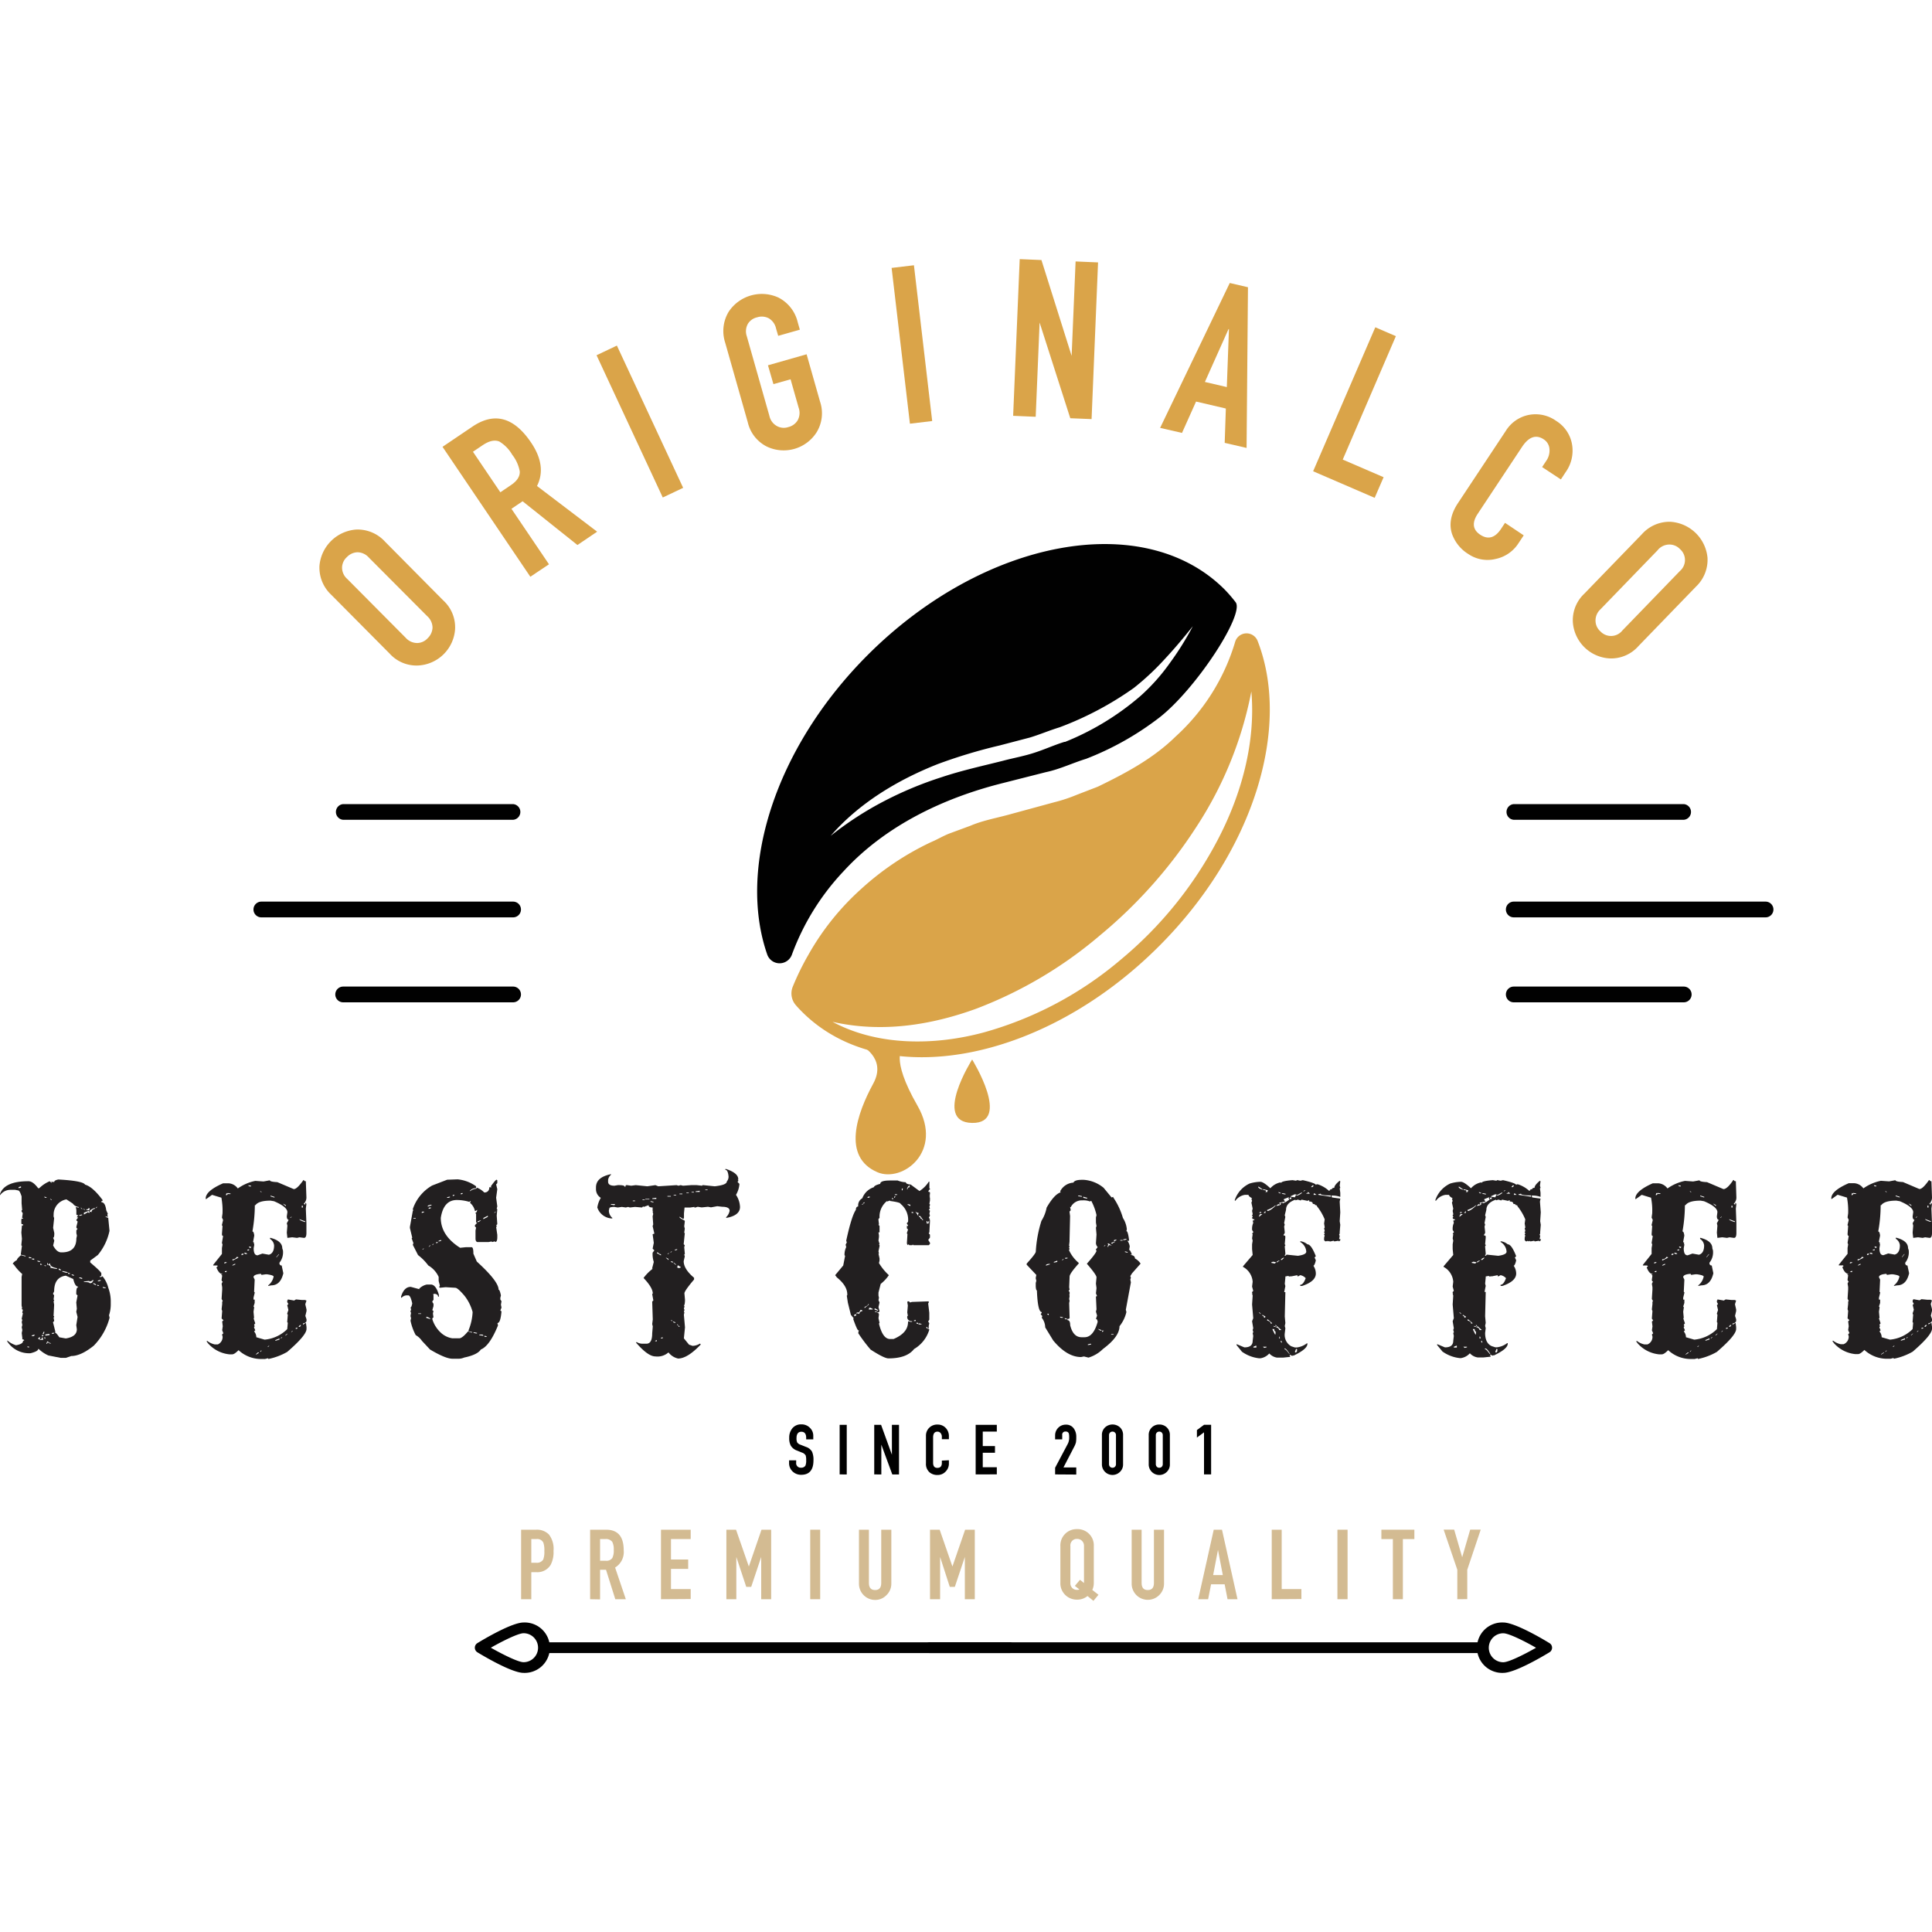 <svg id="Слой_1" data-name="Слой 1" xmlns="http://www.w3.org/2000/svg" viewBox="0 0 400 400"><defs><style>.cls-1{fill:#010101;}.cls-2{fill:#daa449;}.cls-3{fill:#221f20;}.cls-4{fill:#d3bb92;}</style></defs><path class="cls-1" d="M54.11,189.93h52.12a1.63,1.63,0,0,0,0-3.26H54.11a1.63,1.63,0,0,0,0,3.26Z"/><path class="cls-1" d="M106.23,204.26H71.05a1.63,1.63,0,0,0,0,3.26h35.18a1.63,1.63,0,0,0,0-3.26Z"/><path class="cls-1" d="M106.23,166.48H71.05a1.63,1.63,0,0,0,0,3.25h35.18a1.63,1.63,0,0,0,0-3.25Z"/><path class="cls-1" d="M365.54,186.67H313.41a1.63,1.63,0,0,0,0,3.26h52.13a1.63,1.63,0,0,0,0-3.26Z"/><path class="cls-1" d="M313.41,207.52H348.6a1.63,1.63,0,0,0,0-3.26H313.41a1.63,1.63,0,0,0,0,3.26Z"/><path class="cls-1" d="M313.41,169.73H348.6a1.63,1.63,0,0,0,0-3.25H313.41a1.63,1.63,0,0,0,0,3.25Z"/><path class="cls-2" d="M80.67,135.32,68.59,123.15a7.69,7.69,0,0,1-2.45-6,8.23,8.23,0,0,1,7.58-7.51,7.66,7.66,0,0,1,6,2.51l12.07,12.18a7.51,7.51,0,0,1,2.43,5.94,8.08,8.08,0,0,1-7.58,7.51A7.49,7.49,0,0,1,80.67,135.32ZM71.9,119.87,84,132.05a3.19,3.19,0,0,0,2.42,1.08,3,3,0,0,0,2.13-1,3.2,3.2,0,0,0,1-2.19,3.23,3.23,0,0,0-1.09-2.36L76.37,115.44a3.21,3.21,0,0,0-2.35-1.1,3.16,3.16,0,0,0-2.2,1,3,3,0,0,0-1,2.13A3.12,3.12,0,0,0,71.9,119.87Z"/><path class="cls-2" d="M109.8,119.41,91.62,92.51l6.19-4.18q6.81-4.6,12.14,3.29,3.3,4.88,1.23,9l12.45,9.46-4.08,2.76-11.35-9.06-2.31,1.56,7.77,11.49ZM97.92,93.53l5.67,8.39,2.19-1.48c1.27-.85,1.88-1.79,1.83-2.83a7.81,7.81,0,0,0-1.56-3.46,7.65,7.65,0,0,0-2.69-2.75c-1-.38-2.1-.12-3.44.78Z"/><path class="cls-2" d="M137.22,103,123.51,73.55l4.21-2L141.44,101Z"/><path class="cls-2" d="M154.82,87.43l-4.68-16.49a7.72,7.72,0,0,1,.74-6.42,8.24,8.24,0,0,1,10.27-2.92,7.71,7.71,0,0,1,4,5.08l.45,1.58-4.48,1.27L160.67,68a3.23,3.23,0,0,0-1.52-2.11,3.13,3.13,0,0,0-2.4-.19A3,3,0,0,0,154.87,67a3.14,3.14,0,0,0-.25,2.63l4.68,16.49a3.14,3.14,0,0,0,1.59,2.11,2.94,2.94,0,0,0,2.33.19A3.09,3.09,0,0,0,165.16,87a3.19,3.19,0,0,0,.19-2.59l-1.67-5.88-3.55,1L159,75.63l8-2.28,2.79,9.83a7.52,7.52,0,0,1-.75,6.37,8.09,8.09,0,0,1-10.27,2.91A7.51,7.51,0,0,1,154.82,87.43Z"/><path class="cls-2" d="M188.39,87.72,184.6,55.47l4.62-.55L193,87.17Z"/><path class="cls-2" d="M209.76,86.09l1.36-32.44,4.5.19,6.25,19.84.82-19.55,4.65.2L226,86.77l-4.41-.18-6.35-19.81-.81,19.51Z"/><path class="cls-2" d="M240.19,88.59l14.42-30,3.77.88-.29,33.27-4.53-1.05.24-7.11-6.17-1.44-2.91,6.49ZM254,80.14l.44-12-.09,0-4.89,10.94Z"/><path class="cls-2" d="M271.87,97.57l12.87-29.81L289,69.6,278,95.15l8.46,3.65-1.85,4.27Z"/><path class="cls-2" d="M315.47,110.84l-1.11,1.67a7.38,7.38,0,0,1-4.73,3.22,7.05,7.05,0,0,1-5.59-1,8.05,8.05,0,0,1-3.41-4.18q-1-3.06,1.26-6.44l9.87-14.9a7.26,7.26,0,0,1,4.73-3.3,7.34,7.34,0,0,1,5.71,1.24,7.14,7.14,0,0,1,3.26,4.78,7.64,7.64,0,0,1-1.3,5.81l-1,1.52-3.88-2.56.86-1.3a3.69,3.69,0,0,0,.66-2.44,2.58,2.58,0,0,0-1.19-2c-1.6-1.06-3.1-.53-4.49,1.57l-9.17,13.84c-1.23,1.85-1.05,3.3.52,4.34s3,.7,4.25-1.13l.88-1.33Z"/><path class="cls-2" d="M328,122.93l11.93-12.32a7.64,7.64,0,0,1,5.92-2.58,8.24,8.24,0,0,1,7.67,7.42,7.65,7.65,0,0,1-2.38,6l-11.93,12.33a7.53,7.53,0,0,1-5.89,2.54,8.08,8.08,0,0,1-7.67-7.41A7.52,7.52,0,0,1,328,122.93Zm15.27-9.09-11.93,12.33a3.12,3.12,0,0,0-1,2.43,2.94,2.94,0,0,0,1,2.11,3,3,0,0,0,4.55-.17l11.92-12.32a3,3,0,0,0,0-4.55,3,3,0,0,0-2.15-.93A3.16,3.16,0,0,0,343.25,113.84Z"/><path class="cls-1" d="M255.85,124.72a29.18,29.18,0,0,0-2.31-2.68c-16.65-16.66-49.73-10.58-73.88,13.56-19.31,19.32-27,44.3-20.8,62.06a2.71,2.71,0,0,0,5.09,0,50.54,50.54,0,0,1,10.76-17.34c8.74-9.5,20.87-15.2,33.07-18.23l8.74-2.22c2.91-.61,5.55-1.91,8.36-2.77A60.62,60.62,0,0,0,240,148.59C247.55,142.73,257.64,127.31,255.85,124.72ZM220.52,153.6l-.07,0-.08,0c-2,.61-4,1.53-6.22,2.25s-4.36,1.09-6.53,1.67c-4.29,1.08-8.52,2-12.64,3.38a75.62,75.62,0,0,0-12,5,68.6,68.6,0,0,0-11,7.15c5.85-6.74,13.78-11.53,22.11-14.83a107.14,107.14,0,0,1,12.83-3.87l6.3-1.65c2-.6,4-1.46,6.16-2.12a67.1,67.1,0,0,0,15.37-8.15,53.58,53.58,0,0,0,6.42-6c2-2.14,3.93-4.44,5.79-6.78a60.35,60.35,0,0,1-4.76,7.63,40.55,40.55,0,0,1-6.06,6.8A55.5,55.5,0,0,1,220.52,153.6Z"/><path class="cls-2" d="M260.36,132.66a2.46,2.46,0,0,0-4.63.21,43,43,0,0,1-12.34,19.63c-4.63,4.55-10.37,7.6-16.09,10.37l-4.45,1.72a32.17,32.17,0,0,1-4.51,1.49l-9,2.45c-2.81.8-5.77,1.29-8.45,2.44l-4.12,1.52c-1.38.5-2.62,1.28-4,1.86A58.22,58.22,0,0,0,178.35,184a53.61,53.61,0,0,0-11,13.71,54.21,54.21,0,0,0-3.24,6.63,3.7,3.7,0,0,0,.72,3.84c.39.45.8.88,1.23,1.31,16.65,16.66,49.73,10.58,73.88-13.57C259.72,176.17,267.34,150.48,260.36,132.66Zm-56.67,81.09c-10.3,2.77-22,2.81-31.32-2.19,10.24,2.32,20.44.67,29.78-2.73a87.28,87.28,0,0,0,25.61-15.19,98,98,0,0,0,19.89-22.37,78.2,78.2,0,0,0,11.43-28.12c.91,10.49-2,21.24-6.95,30.7A81.07,81.07,0,0,1,232,198.72,74.65,74.65,0,0,1,203.69,213.75Z"/><path class="cls-2" d="M177.89,216.21s5.9,2.67,2.9,8.15c-3.34,6.13-6.55,15.16.88,18.34,5.13,2.2,13.77-4.23,8.28-13.79-5.8-10.1-3-11.94-3-11.94Z"/><path class="cls-2" d="M201.27,219.36s-8.24,13,0,13.13S201.27,219.36,201.27,219.36Z"/><path class="cls-3" d="M12.07,244.2c3.44.19,5.28.55,5.54,1.07,1,.26,2.24,1.31,3.61,3.16v.24H21v.24c.52,0,.85.55,1,1.67l.33.74-.09.12v.12l.09.36H22.2l-.36-.12c0,.12.19.24.57.35l.26,2.68a11.51,11.51,0,0,1-2.41,5L18.68,261v.38c1.53,1.29,2.3,2.05,2.3,2.27V264c0,.17-.11.26-.34.26v.12H21l.12-.12h.12a6.05,6.05,0,0,1,1.19,2.39,8.08,8.08,0,0,1,.5,2.65v.62a7.2,7.2,0,0,1-.36,2.39l.12.5a12.92,12.92,0,0,1-3.27,5.79q-2.66,2.15-4.68,2.15l-1.1.38H12.54l-2.53-.5a7.11,7.11,0,0,1-2-1.34h-.1c0,.32-.53.61-1.58.88a5.37,5.37,0,0,1-4.82-2.43v-.22a4.8,4.8,0,0,0,1.81,1c1-.18,1.44-.47,1.44-.86l.12-.1H5c0-.17-.13-.26-.38-.26V277l-.12-1,.12-.62-.12-.6.12-.45-.12-.62.12-.45-.12-.15V273l.24-1.1-.12-.09v-.12l.12-.5L4.47,271l.12-.12-.12-.6v-5.9l.12-.62a10.17,10.17,0,0,1-1.7-1.91l-.12-.12H2.65c0-.24.29-.53.86-.86q0-.31.84-1l.84.24H5.3V260l-1-.24.24-1.81-.12-.12v-.12l.12-1.22-.12-1.31.12-1.46h.24v-.24c-.24,0-.36-.07-.36-.22v-.74q0-.24.36-.24v-.12H4.59V252l.12-.81-.24-.38v-.24h.12l-.12-1.44v-1.43c-.26-.83-.5-1.24-.74-1.24l-.6-.12h-1A2.65,2.65,0,0,0,0,247.47v-.26q.93-2.66,5.9-2.65c.62,0,1.28.48,2,1.45h.22a6.88,6.88,0,0,1,2.17-1.45l.38.36v-.36l.12.14h.46C11.21,244.49,11.49,244.33,12.07,244.2Zm-8.22,1.58V246l.5-.11v-.24H4.23Zm1.81,33v.12L6,279v-.22ZM6,260.23v.26H6.5v-.12Zm.58.36v.12l.5.12v-.24Zm0,15.89v.14H7l.24-.26H7ZM7.74,261c0,.16.11.24.34.24h.24v-.12Zm.12,16.15.46.26h.62l-.12-.5H8.67q0,.36-.24.36H8.2v-.12l.12-.12v-.12H8.08Zm.46-15.53v.24h.35v-.12Zm.35,14.79v.26h.15l.24-.26Zm.39-.7-.24.46h.24l.11-.34v-.12Zm0,1.2.23.24h.1v-.24Zm.11-29.15c0,.14.12.22.34.22h.12v-.12Zm0,14.22V262l.12.12h.22V262Zm.22,14.31v.24l.86-.12v-.24Zm.38,1.46-.14.35v.12h.14v-.24h.12l.62.24c0-.16-.17-.24-.5-.24v-.23Zm0-16.25v.36a.81.81,0,0,1,.74.47l-.14.12,1.1.24h.36v-.12c-1-.16-1.46-.47-1.46-.95h-.24v.24q-.24,0-.24-.36Zm.6-13.28.26.26h.12l-.24-.26Zm.48,27.73-.1.12v.1h.1l.36-.1v-.12Zm.24-24.1.12.35L11,254.21l.24,1.07v.12c0,.58-.08.86-.24.86l.24.6-.24,1c.49.95,1.06,1.43,1.69,1.43h.12c2,0,3-1,3-2.89l.12-.57-.12-.51v-.59l.27-.36q-.27,0-.27-.36l.27-1.1-.27-.24v-.12l.38-.5h-.26v-.09l.26-.36c-.25,0-.38-.08-.38-.24v-.84l-.12-.62.5.12h.12v-.12a1.72,1.72,0,0,1-1.24-.72l-1.31-.86a3.18,3.18,0,0,0-2.65,2.92Zm-.12,16,.24.36-.12.83.12.12v.12l-.12.12.12.74-.12,2.29.12.12v.12l-.12.12.12.6v.12l-.24.24.5,2-.14.12c.17,0,.49.32.95,1l1.34.24c1.53-.24,2.29-.88,2.29-1.91l-.12-.84.27-1.7-.27-1.07.12-.62-.12-1.32.27-1.45-.27-.24v-.26c0-.8.13-1.2.38-1.2v-.12c-.42,0-.76-.53-1-1.58l-1.55-.69c-1.61.22-2.41,1.31-2.41,3.25Zm1.19-5.19v.24l.5.12C12.66,262.89,12.5,262.77,12.16,262.64Zm.74.5v.12l.72.22H14v-.12l-1-.22Zm1.2.34v.24h.38v-.12Zm.74.36V264l.48.14c0-.17-.12-.26-.36-.26Zm1.57-12.28v.12h.22l.38-.12v-.12h-.14Zm0,12.9v.12l.6.21v-.21l-.38-.12ZM16.75,250v.12l.26.26v-.12Zm.5.26.24.24h.12l-.24-.24Zm.12.82v.38l.84-.5.12.12h.23v-.12l-.23-.24Zm1.82,13.85q0,.29-.63.39l-.11-.12-1.08.12v.11c.8,0,1.19.08,1.19.24.42,0,.63-.16.63-.47h.21Zm-.86-14.81c0,.18-.16.26-.46.26v.12l.58.1v-.1l.11-.12v-.12l-.11-.14Zm.23.72.39.12c0-.35.23-.58.69-.7v-.14h-.12C18.88,250.39,18.56,250.62,18.56,250.82Zm.74,14.83v.12l.48.27h.12c0-.13-.17-.26-.5-.39Zm.48-15.55h.12l.24-.24H20ZM20.14,266v.21h.36v-.1Zm.12-.86v.12h.24l.36-.12v-.12h-.22Zm1,1.31c0,.16.12.24.38.24h.24v-.12Z"/><path class="cls-3" d="M62.82,244.32h.12c0,.16.12.24.38.24l.12,3.37a1.77,1.77,0,0,1-.74,1.45l.12-.14h.12l.14.14h.12V249l.24.24-.12,1,.12,3v2.05c0,.66-.17,1-.5,1l-.94-.12-.5.12-1-.12-1,.12-.12-1.09.12-1.44-.12-.5.38-.69c-.25-.08-.38-.33-.38-.74l.12-.86c0-.74-.93-1.49-2.77-2.27l-.72-.12c-1.66,0-2.7.32-3.13.95h-.12a31.48,31.48,0,0,1-.5,5.43c.19,0,.32.28.38.86l-.24,1.31.24.24-.12.12.12.12v.12l-.12.71c0,1,.27,1.46.81,1.46l1-.36,1.34.24c.72-.2,1.08-.85,1.08-1.93a1.77,1.77,0,0,0-.84-1.34v-.22h.12c1.61.43,2.41,1.15,2.41,2.15l.15.48V259a3.42,3.42,0,0,1-.74,2.44c0,.38.15.57.47.57l.34,1.6c-.39,1.68-1.22,2.51-2.51,2.51l-.62.12v-.12a3.05,3.05,0,0,0,1.12-1.81c0-.19-.45-.35-1.36-.48H55l-.84.12-.11-.12v-.1c-1,.07-1.56.3-1.56.7l.24.5-.12,2.51.12.12v.12l-.24,1v.39h.24v.69l-.24.74.12.12v.12l-.12.84.12,1.33h-.12l.36,1.08-.24.26.12.36-.12.12v.12l.24.57-.24.24a1.88,1.88,0,0,1,.46,1.2l1.72.5a7.63,7.63,0,0,0,4.68-2.18l.12-1.31-.12-.12v-.12l.12-1.43-.12-.15v-.12l.24-.71-.24-1,.24-.24-.24-.38v-.34l.12-.11v-.12l1.31.23.38-.23,1.22.12h.72l.12.11h.12l-.24.72v.12l.24,1v.34l-.24,1,.24.7v.38a.79.79,0,0,1-.74.48v.26l.62-.38.12.86v.45q-.07,1.32-4,4.71a13,13,0,0,1-3.87,1.46l-.12-.15-.58.15h-.5a6.88,6.88,0,0,1-5-1.82c-.59.58-1,.86-1.31.86h-.6a6.76,6.76,0,0,1-4.08-1.93l-.24-.24-.39-.5.12-.12a4,4,0,0,0,1.58.74h.62a1.68,1.68,0,0,0,1-1.6l-.12-.46.27-.24L46,275.4l.12-.81-.12-1,.27-.24-.39-.38.12-1.55-.12-.34L46,270v-.5l.12-.12-.24-.45L46,267v-.5l-.12-.72.24-.47c-.15,0-.24-.12-.24-.36l.12-.86-.23-.24H46v-.1c-.44,0-.84-.44-1.19-1.34l.26-.26L45,262h-.86v-.12l1.81-2.27v-1.22l.12-.71-.12-.36.24-1.43c-.15,0-.24-.13-.24-.39l.12-1.67-.12-.12v-.12l.24-1-.24-.51.12-.85a14.75,14.75,0,0,0-.23-3.26l-1.94-.59-1.19.86h-.12v-.12q0-1.56,3.6-3.13h1.13a2.51,2.51,0,0,1,1.91,1.07,9.53,9.53,0,0,1,3.63-1.57l1.7.12,1.31-.24c0,.2.52.33,1.55.38l3.37,1.43C61.22,246.25,61.91,245.61,62.82,244.32Zm-16.27,17-.12.12v.12h.12l.36-.12v-.12Zm0,1.91v.14h.36v-.26ZM46.91,247l-.12.34v.12h.12l.26-.24v-.1l.12.1h.45v-.1l-.57-.12-.14.12ZM49,260.23a.84.84,0,0,1-.86.48V261l1.19-.6v-.12ZM48.1,262h.12l.5-.21v-.12H48.6C48.27,261.81,48.1,261.93,48.1,262ZM50,259.63v.24l.38-.12v-.24Zm.5-.24.24.24h.45l-.22-.24Zm.69-.62v.12h.38v-.24Zm.24-13.38c0,.16.13.24.38.24H52v-.12Zm.14,12.69v.12l.24.21.24-.21-.36-.12ZM53,280.37v.1l.57-.36V280H53.4Zm.84-33.76.24.24h.11l-.23-.24Zm0,33.26h.12l.23-.24H54Zm1.55-1h.12l.26-.24h-.14ZM56,247.57v.12l.74.24h.1v-.12l-.72-.24ZM57,277.46v.12h.11l.75-.24v-.24Zm.23-17.23v.12l.51-.6v-.12Zm.86,16.87h.12l.24-.26h-.12Zm.51-27.86.57.5v-.24l-.5-.26Zm.45,27.26h.12l.36-.36h-.12Zm1-24.35h.12l.24-.23h-.12Zm.24,23.61h.12l.21-.24h-.09Zm.95-.84v.24l.36-.12v-.12Zm.86-.57-.24.24v.12h.24l.24-.36ZM62,252.42q0,.24,1.08.57h.12v-.12Zm.48-2.8V250h.22v-.36Z"/><path class="cls-3" d="M94.74,244.17a7.83,7.83,0,0,1,3.83,1.44V246a1.57,1.57,0,0,0-1.32.59h.12a2.11,2.11,0,0,1,1.2-.47l.12-.12v-.12a4,4,0,0,1,1.55,1,.94.94,0,0,0,1.05-1.07h.48l-.12-.12v-.12c.65-.88,1-1.32,1.19-1.32l.12.12v.6l-.24.24.24,1-.24,1.76.24,1.8-.12.47.12.12-.12,1.32.12,1.79-.24.21.12.12v.12l-.12.12V254l.24,1.67v.48q0,.88-.36,1l-.12-.12h-.12l-.47.12-.12-.12-.6.12H98.81q-.36-.12-.36-.72v-1.67l.12-.6-.24-.24v-.24l.48-.57h-.24v-1.79l-.12-.12v-.12q.26,0,.36-.6l-.36.24h-.12a3,3,0,0,0-1-1.67v-.12l.12-.12v-.12h-.12l-.12.12h-.12a9,9,0,0,0-2.51-.36c-1.83,0-2.94,1.24-3.32,3.7,0,2.44,1.35,4.51,4,6.19l1.19-.12h1.2q.36,0,.36,1.32H98l.72,1.65q4.52,4.11,4.51,5.83c.16,0,.32.39.48,1.19l-.12.48v.36l.24.35-.12.72.12.6-.24.6.12.12h.12c-.13,1.65-.41,2.48-.84,2.48l.12.48q-1.74,4.28-3.56,5c-.45.72-1.6,1.28-3.46,1.67a2.91,2.91,0,0,1-1.32.24H93.67c-.94,0-2.49-.63-4.64-1.91l-1.67-1.79a3.89,3.89,0,0,0-1.29-1.19,11,11,0,0,1-1.08-3l.12-.48-.12-.47.12-.7-.12-.12v-.11l.12-.48-.12-.36q.2,0,.36-.84c-.24-1.11-.51-1.67-.83-1.67h-.36a1.5,1.5,0,0,0-1,.48h-.12v-.24c.42-1.35,1.09-2,2-2l1.77.48v-.12a3.14,3.14,0,0,1,1.55-.84h.84c.7,0,1.26.72,1.67,2.15v.36H90.7c0-.32-.23-.52-.71-.6l-.36.12.12.12v1l-.24.35v.12l.24.36v.48l-.24.84.12.12h.12l-.12.59.12.82c-.16,0-.24.11-.24.35a6.36,6.36,0,0,0,2,3,4.53,4.53,0,0,0,2.13.95H95.1c.37,0,1-.47,1.79-1.43l.72.24h.12v-.12l-.72-.12v-.24a11.29,11.29,0,0,0,.84-3.77,9.43,9.43,0,0,0-1.67-3.35c-.94-1.11-1.58-1.67-1.92-1.67l-2-.12-1.2.12-.12-.12v-.12l.12-.12v-.12l-.24-.93v-.84A5.2,5.2,0,0,0,88.67,262a10.71,10.71,0,0,0-2.12-2.15l-1.08-2.12.12-.36-.36-1,.12-.12-.48-2V254l.6-3.32.12-.12-.12-.12v-.12a8.88,8.88,0,0,1,4-4.87l3.11-1.2Zm-9.15,8v.12h.48v-.12Zm1,19.76v.1h.6v-.1Zm.84-21.07-.12.12v.12h.12l.36-.12v-.12Zm0,7.86h.12l.24-.24h-.12Zm.84,13.91v.23l.83.24C89.15,273,88.87,272.8,88.32,272.61Zm.23-22.84h.12l.72-.24v-.12h-.12Q88.55,249.53,88.55,249.77Zm.36.23-.12.12v.12h.12l.36-.12V250Zm-.12,8.1h.12l.24-.23v-.12Zm.72-.35h.12l.24-.24h-.12Zm.84-.6v.24l.35-.12v-.12Zm.47-.24V257h.24l.36-.12v-.12h-.24Zm1.8-9.06V248h.24l.35-.12v-.12h-.12Zm1.17-.47v.23l.36-.12v-.11Zm1.67-.34v.22l.36-.1V247Zm2.63,28.77v.12l.48.12h.24v-.12l-.6-.12Zm.83-22.94V253h.24l.48-.36h-.12Zm.36,23.42v.12l.84.12q0-.24-.36-.24Zm.84-24.14v.24l.93-.47v-.24Zm.24,24.38v.23h.45v-.12Zm2-25.45h.12l.24-.24h-.12Z"/><path class="cls-3" d="M150.23,242c1.75.56,2.62,1.28,2.62,2.15h-.12l.12.12v.24l-.12.12v.12l.36.36a5.11,5.11,0,0,1-.71,2.27,4.84,4.84,0,0,1,.83,2.51c0,1.19-1,1.95-2.86,2.27V252a2.46,2.46,0,0,0,.71-1.32c0-.55-.52-.83-1.55-.83l-1-.12-1.31.24-.6-.12-1.19.12h-.24l-.72-.12L144,250h-.23v-.12l-.84.12h-1.2l-.12,1.19v1l-.11.12v.12l-.72-.48h-.12c0,.14.32.38,1,.71l.12.12v.12l-.12,1,.12.48-.12.83.12.12-.23,2.27.23.24-.12.36.12,1.31v.12l-.12.12.12.36-.23,1c0,1.08.71,2.23,2.15,3.44v.36c-1.36,1.59-2,2.54-2,2.86l.12,1.32c0,.79-.12,1.19-.23,1.19l.11.12v.12l-.11.48.11.12v.12l-.11.36.11.12-.11.47.23,2.63-.23,2.27,1.07,1.31.72.24h.12a3,3,0,0,0,1.43-.47l.12.12v.11c-1.83,1.92-3.39,2.87-4.66,2.87A3.46,3.46,0,0,1,138.4,280a3.43,3.43,0,0,1-2.72.83q-1.53,0-4-2.86l.12-.12a2.3,2.3,0,0,0,1.2.35h.83c.8,0,1.2-.71,1.2-2.15l.12-1.43-.12-.48.12-.95-.12-3.71.24-.24-.24-1.31.12-.12c0-.81-.64-1.89-1.91-3.22a9.38,9.38,0,0,1,1.91-1.92H135l.36-1.4a5.21,5.21,0,0,1-.24-1.92l.36-.47-.36-.36.24-1.2-.24-1.79.36-.12-.36-1.55.12-.36-.12-1.67.12-.48-.12-.48h.12l-.12-.12V250q-.84,0-.84-.48l-1,.36-.12-.12-.24.24-1.44-.12-1.07.12-.36-.12-.48.12-.83-.12-.84.12-.72-.12c-.63,0-1,.12-1,.24l-.12.47a2,2,0,0,0,.71,1.56v.12a3.31,3.31,0,0,1-3.1-2.27,5.49,5.49,0,0,1,.72-2,2.1,2.1,0,0,1-1-1.8v-.35c0-1.41,1-2.32,3.11-2.75v.12a1.7,1.7,0,0,0-.6,1.07v.36c0,.56.44.84,1.31.84l.72-.12h.24c.79,0,1.19.12,1.19.36h.12q0-.36.24-.36h.12l.84.12.95-.12,2.39.24,1.67-.24.6.24,3.8-.24.36.12.48-.12.48.12,1.67-.12h1.19l1.08.12.12-.12h.12l2.39.24c1.67-.19,2.5-.51,2.5-1a1.51,1.51,0,0,0,.36-1c-.09-1-.33-1.43-.71-1.43Zm-23.75,7.29v.12l.71.12.12-.12v-.12Zm4.54-.72v.12h.47v-.12Zm2-.24v.12h.47v-.12Zm.59-.11v.11h.84v-.11Zm1.08.47v.12l.48.12h.12v-.12l-.48-.12Zm.36-.6v.13h.83v-.24Zm.6,29.49v.12H136v-.24Zm.35-18.26v.12l.84.48v-.24a.79.79,0,0,1-.6-.36Zm.84,17.66v.12h.36v-.24Zm1-16.58.57.48v-.24l-.45-.24Zm.35-12.78v.12h.7v-.12Zm0,12.06h.12l.22-.24h-.12Zm.58-.36h.12l.24-.23H139Zm.12,1.8q0,.24.36.24h.11v-.12Zm0,12.16.24.24h.12l-.24-.24Zm.47.36v.12l.36.12h.12v-.12l-.36-.12Zm.12-26.26v.12H140v-.12Zm0,14v.12l.36.33H140Zm.24-2.63v.12h.12l.36-.12v-.12h-.12Zm.6,3.2-.12.48.36.12.36-.12v-.12Zm-.12,12.18v.24h.24q0,.36.24.36v-.12Zm.48-27v.12h.6v-.12Zm1.43-.24V247h.48v-.12Zm1.08-.12v.12h.48v-.12Zm.83-.12v.12h.84v-.24Zm2-.36v.12h.48v-.12Z"/><path class="cls-3" d="M184.3,244.41h1.56a4.72,4.72,0,0,0,1.69.36q0,.39,1,.48l1.82,1.34a6.31,6.31,0,0,0,1.93-1.94h.12V246l.12.12v.14q-.19,0-.36.48.36,0,.36.21v.36l-.12.14.12.12v.12l-.12.12.12.12v.62l-.12.7.12.12v.11l-.12.39.12.36-.24.21.24.24-.12.62.12.36-.24.48.24.24-.12.12.12.11v.12l-.12,2.3v.12l-.12.14v.07l.24.27v.59l-.36.5.36.58v.24l-.24.26H189.1l-.11-.14-.12.14h-.6l-.12-.14H188l-.12.14-.12-.38.12-1.91-.12-.15v-.07l.24-.74-.24-.24v-.5H188v-.12l-.24-.34v-.11l.24-.27a4.2,4.2,0,0,0-1.55-3.72c0-.21-.73-.41-2.18-.6v-.1l-.62.22v-.12a4.15,4.15,0,0,0-1.55,3.49l-.22.24v.23l.1.86-.1.12.22.22v1.34h-.22l.1.59v.36l-.1.74.22.7-.12.12.12.14V258l-.22,1.07.1.48h-.1l.22,1V261l-.12.5a11.16,11.16,0,0,0,2.05,2.51,8.11,8.11,0,0,1-1.69,1.81l-.46,1.79v.62l.1.46-.1.48.22.5-.22.95.22.86-.22.24-.62-.24h-.12v.12c.56.07.84.26.84.58l-.1.74.22.95L182,274v.12c.51,2.07,1.27,3.11,2.29,3.11H185c2-.85,3-2,3-3.56l.12-.14.33.14h.39v-.14a.86.86,0,0,1-1-1l.12-.12-.12-.69.12-1.43-.12-.74.12-.12h.24l.21.24.39-.12,3.48-.12v.36h-.12l.24,2v1.44l-.24.38.24.33-.12.6V275H192v-.26h-.21c0,.25.15.38.47.38l.12.12v.12a6.93,6.93,0,0,1-3.13,3.94q-1.5,1.94-5.3,1.94c-.59,0-1.83-.61-3.7-1.82a33,33,0,0,1-2.54-3.37v-.24l.12-.38h-.12c-.16,0-.51-.79-1.07-2.36l.12-.12-.6-.74-.62-2.51-.22-1.44.1-.12V268c0-1.2-.72-2.37-2.15-3.52l-.36-.47,1.67-2,.39-2-.12-.14a3.61,3.61,0,0,1,.35-1.67l-.12-.5.24-.48-.12-.34c.74-3.42,1.41-5.55,2-6.4,0-.46.2-.69.47-.69v-.27a1.66,1.66,0,0,1,.86-1.43,3.78,3.78,0,0,1,2.39-2.29q.12-.4,1.32-.69C182.25,244.62,182.93,244.41,184.3,244.41Zm-7.43,27.77v.35l.46-.23-.12-.12v-.12Zm1.31-1c-.17.37-.34.57-.5.62v-.12l-.35.12v.22l.11-.1h.24l.12.1h.12c0-.31.21-.5.62-.58v-.14Zm.24-21.77h.22v-.23q.36,0,.36-.24h-.12ZM179.74,270c0,.2-.25.4-.74.59v.24l.86-.71V270Zm0-22.25-.12.12V248h.12l.36-.12v-.12Zm.24,23-.12.36h.83V271l-.47-.24Zm1.19.12-.12.12v.12l.62.24h.12v-.12ZM184.78,248l-.12.12v.12H185Zm.48-.36-.1.12V248h.1l.12-.36Zm0-.38v.14h.48v-.14Zm1.45-1.19v.38h.12l.1-.38Zm1.08,0v.14h.12c0-.26.12-.38.36-.38l.12-.36h-.12Q188,245.54,187.79,246.09Zm.12,3.25v.11l.57.27v-.27l-.45-.11Zm.84,1.57v.24h.35V251Zm.47,22.49v.12h.36v-.24Zm.24-22.63.5.74v.12h.22l-.1-.12v-.12l.1-.12v-.12A1.15,1.15,0,0,1,189.46,250.77Zm.27,23.1V274l.35.12v-.24Zm.45.12v.24h.6v-.12Zm.12-22.24V252h.24c0,.26.12.39.38.39v.23h.24l-.62-.83Zm1.55,1.07v.5h.27c.15,0,.23-.12.23-.38v-.12h-.12v.27H192v-.27Z"/><path class="cls-3" d="M224,244.27h.36a7.19,7.19,0,0,1,4.13,1.65l1.65,2,.35-.12v.12a14.82,14.82,0,0,1,2,4.25,5.16,5.16,0,0,1,.81,2.36l-.09.36q.33,0,.57,2h-.36a2.53,2.53,0,0,1,.48,1.17l-.12.72c.15,0,.34.35.6,1.05l-.12-.12h-.12v.12q.84.12.84.72a3.23,3.23,0,0,1,1.17,1.07l-1.77,2-.36.57.12.36-.12.36.12.59-1.05,5.67.12.47a7.31,7.31,0,0,1-1.43,2.94q0,2.17-3.42,4.71a7.29,7.29,0,0,1-3,1.79l-.94-.24-.59.12c-1.95,0-3.87-1.14-5.78-3.44l-1.65-2.7a3.3,3.3,0,0,0-.72-2l.12-.35-.34-.36.22-.34v-.12c-.54,0-.89-1.49-1-4.49-.13,0-.21-.28-.24-.83v-.7l.12-.47-.12-.48v-.12l.12-.6-2-2.12v-.22c1.26-1.39,1.89-2.21,1.89-2.49a25.82,25.82,0,0,1,1.17-6.37,7.75,7.75,0,0,0,1.07-2.73q1.6-2.79,2.94-3.18l-.12-.12v-.11a3.3,3.3,0,0,1,2.73-1.77Q222.49,244.27,224,244.27ZM216.54,262h.11l.72-.23v-.1h-.12C216.77,261.7,216.54,261.81,216.54,262Zm.23,10,.24.24h.12V272Zm1.41-10.73v.12h.12l.6-.12V261Zm1.29,11.33c0,.16.12.23.36.23h.24v-.11Zm.36-11.69H220l.24-.24h-.12Zm.6,12q0,.24.36.24h.12v-.12Zm.12-12.51v.23l.48-.11v-.12Zm1-10.52.12.6v.12l-.24.24.12.93-.12,5.33-.09.81.09.12v.12l-.09.12v.12l.09.12v.12l-.09.12v.12a7.55,7.55,0,0,0,2,2.6v.12q-1.89,2.1-1.89,2.7l-.09,2.24.09.48-.21.24.21.24V268l-.09.11.09.12v.12l-.09.6.09.36-.09.48.09,2.94v.11q0,.24-.45.24v.24q.57,0,.57,1.05.6,2.49,2.37,2.49h.59q1.84,0,2.73-3.18-.07-.6-.36-.6l.24-.71-.24-.81.12-.48-.12-2.61.12-.12h.12l-.24-.57.12-1.08-.12-.95.12-1.29q0-.52-2-2.82c1.34-1.5,2-2.41,2-2.72l-.12-.12v-.12l.36-.48a1.31,1.31,0,0,1-.36-.81l.12-1.79-.12-1.41.12-.36-.12-.7v-1.07l.12-.48a11.33,11.33,0,0,0-1.08-2.94h-.12l-.12.12a3.79,3.79,0,0,0-1.52-.24h-.12a2.55,2.55,0,0,0-2.37,1.41Zm1.67-2.36v.12l.58.12H224v-.12l-.6-.12Zm1.06.24V248l.59.13h.24V248Zm.95,30.58v.12h.22l.47-.12v-.12h-.24Zm2.1-3.18.48.33h.24v-.11l-.6-.22Zm.84.33v.24h.12l.24-.24Zm.36-17.46h.12l.24-.24h-.12Zm.81-.57v.09l.12.12v.12l-.12.12v.24h.12a.32.32,0,0,1,.36-.36l.36.12-.6-.45Zm.72-.12v.12h.35c0-.16.13-.24.36-.24v-.12h-.12Zm0,18.87v.12h.48v-.12Zm.59-19.47V257h.12l.46-.36h-.1Zm1.29,0v.12h.48v-.12Zm.6-.12v.12h.24l.45-.12v-.12h-.21Zm.36,2.48v.12l.45.12h.12v-.12l-.45-.12Z"/><path class="cls-3" d="M267.62,244.34l.74.12.12-.12h.15l.59.12.51-.12c1.81.42,2.72.75,2.72,1l.12-.15h.24a6.36,6.36,0,0,1,2.34,1.36h.12c0-.2.16-.32.5-.35q0-.27.48-.27c0-.38.37-.87,1.12-1.48l.12.14-.12.87.12.47-.12.12.12.89v.86a4.82,4.82,0,0,0-1.84-.27l.12.39,1.72.24-.12.62.12,2.22-.12,1.84.12.74-.12,1.48v.36l-.12.14.12.36-.12.62h.24v.24l-.24.24-.12-.12H277l-.74.12-.12-.12H276l-.5.12h-.24l-.12-.12L275,257h-.12l-.12-.12-.14.12h-.24l-.24-.24v-.48l.12-.5-.12-.12v-.12l.12-.14v-.12l-.12-.12v-.12l.12-.12v-.12l-.12-.5.12-.12v-.12l-.12-.74.12-.86a10.65,10.65,0,0,0-1.6-2.72c0-.16-.13-.24-.38-.24q0-.24-.48-.24c0-.34-.25-.5-.74-.5v-.24h-.27v.12l-1.33-.27-.12.15h-.15l-.48-.15-.5.15v-.15c-1.3.45-1.95,1.15-1.95,2.11l-.27,1.12.12.36-.24,1.24.12.36-.12.38.12,1.1v.24l-.24.38v.12q.36,0,.36.24v.26l-.12,1.34.12.12v.14L266,258v.12l.12,1.36v.24l-.12.12V260h.12l.26-.24,2.34.24c1.15-.16,1.73-.44,1.73-.86a2.52,2.52,0,0,0-1.25-2V257h.15a2.92,2.92,0,0,1,1.33.62c.53,0,1.11.82,1.75,2.46l-.26.26.26.6c-.16.69-.33,1.06-.5,1.12a3,3,0,0,1,.5,1.61c0,1.08-.95,1.94-2.84,2.57h-.39V266c.42,0,.79-.46,1.13-1.37a2,2,0,0,0-1.13-.62l-.48.27-.11-.12v-.15l-1.37.27v-.12l-.11.12h-.27l-.12-.12-.62.12v.24L266,265.8l.12.47-.24,1.25h.24v.12l-.12,4.92.12,1.36-.12.62.12.48-.12,1a2.68,2.68,0,0,0,1.36,2.72l.74.24h.36a4.21,4.21,0,0,0,2.11-.86h.11v.12c0,.73-1,1.55-2.93,2.46v-.12l-.15.12h-.12l-.47-.24v.12l.12.36H267l-1.37.14h-1.24a2.74,2.74,0,0,1-1.6-.86,3.07,3.07,0,0,1-1.84,1h-.26a7.58,7.58,0,0,1-3.56-1.36L256,278.46v-.12h.15l1.48.62c1.15,0,1.72-.45,1.72-1.36l.12-1-.12-.62.12-.12v-.12l-.12-.38.12-.36-.24-1.46.24-.62-.24-2.84.12-1.84-.12-.38h.12l-.12-.12v-.24l.24-.24-.24-.89.12-1a3.81,3.81,0,0,0-2-3.08v-.12l2-2.34-.12-1.22v-1l.12-.74-.12-.48.12-.86-.12-.14.24-.24v-.12l-.24-.38v-.12a3,3,0,0,1,.24-1.34l-.12-.5q.36,0,.36-.24c-.32,0-.48-.13-.48-.38l.12-.12v-.12l-.12-.12v-.12l.12-.14v-.12l-.12-.63.12-.47-.26-1.24.14-.36-.14-.39.14-.11-.14-.13c-.4-.22-.6-.43-.6-.62h-.74a3,3,0,0,0-2,1.25l-.12-.12a5.82,5.82,0,0,1,3.08-3.47,8.22,8.22,0,0,1,2.22-.36c.45,0,1.14.45,2.08,1.34a3.77,3.77,0,0,1,2.1-1.22l.12.12C265.28,244.66,266.06,244.45,267.62,244.34Zm-8.12,34.5V279h.62v-.38H260Zm1-33.14v.12l.24.24.62.26v-.11l-.74-.51Zm.38,5.67-.26.5h.12l.62-.5Zm-.26,20.33.38.38v-.14l-.26-.24Zm.12-20.69v.12h.38v-.24Zm.62,21.19v.24h.26c0,.25.08.38.24.38l.12-.14v-.12Zm.12-26c0,.16.17.23.5.23l.12.12v.12l-.12.12h.38l.12-.36Zm0,32.63.26.24.48-.12v-.12Zm.14-27.71H262v-.39Zm.74-.62v.23c.38,0,1-.36,1.72-1.09v-.12A4.94,4.94,0,0,1,262.34,250.51Zm0,22.67v.24c.48.11.72.32.72.62h.26v-.12l-.86-.74Zm.86-11.83v.12l.6.12h.14l.24-.24-.62-.12Zm.24,13.81v.12l.5,1h.12v-.6c-.17,0-.26-.16-.26-.48Zm.62-.88v.26h.36l-.12.12v.12l-.5-.24h-.12v.12c.75.14,1.12.38,1.12.72h.48Zm1.72-26v.12l.24.39-1.22.24.12.11v.27h-.12l-.12-.12-.5.36h.24c.49-.08.74-.2.74-.36l-.12-.15.36-.11.38.11c0-.16.12-.23.36-.23l.74-.51v-.12l-.12-.11V248l.12-.11h-.12Zm-1.48,13.07h.12l.5-.38h-.12C264.47,261.1,264.3,261.23,264.3,261.35Zm.38-14.55q0,.27.36.27h.12V247Zm.12,29.94v.38H265l-.12-.38Zm.36-15.89h.24l.38-.36v-.12C265.42,260.53,265.21,260.69,265.16,260.85Zm0,16.75v.26l.12.12h.12l-.12-.38Zm.24-30.53v.11l.62.12h.12v-.12l-.48-.11Zm.5,32.13v.12c.19,0,.52.34,1,1H267c-.47-.75-.8-1.12-1-1.12ZM267,248v.24h.35v-.35Zm1.6-.62-.51-.12-.86.39v.12l.86.12.24-.51.12.12h.26c.58-.28.87-.48.87-.59h-.12Zm-.27,31.9-.24.62.12.12h.12l.27-.36-.15-.12.15-.12-.15-.14Zm1.49-32.64H270l.27-.24h-.12Zm1,.12c0,.18-.12.27-.35.27v.11h.74Zm.89-1.33-.27.35h.27l.24-.24v-.11Zm.36,1.6-.12.35h.62Zm.86.23v.12l2.58.39v-.27c-1.39,0-2.08-.12-2.08-.36Z"/><path class="cls-3" d="M309.08,244.34l.74.12.12-.12h.14l.6.12.5-.12c1.82.42,2.73.75,2.73,1l.12-.15h.23a6.37,6.37,0,0,1,2.35,1.36h.12c0-.2.16-.32.5-.35q0-.27.48-.27c0-.38.37-.87,1.12-1.48l.12.14-.12.87.12.47-.12.12.12.89v.86a4.85,4.85,0,0,0-1.84-.27l.12.39,1.72.24-.12.62L319,251l-.12,1.84.12.74-.12,1.48v.36l-.12.14.12.36-.12.62H319v.24l-.24.24-.12-.12h-.14l-.74.12-.12-.12h-.12L317,257h-.23l-.12-.12-.12.12h-.12l-.12-.12-.15.12h-.23l-.24-.24v-.48l.12-.5-.12-.12v-.12l.12-.14v-.12l-.12-.12v-.12l.12-.12v-.12l-.12-.5.12-.12v-.12l-.12-.74.12-.86a10.78,10.78,0,0,0-1.61-2.72c0-.16-.12-.24-.38-.24q0-.24-.48-.24c0-.34-.24-.5-.74-.5v-.24h-.26v.12l-1.34-.27-.12.15h-.14l-.48-.15-.5.15v-.15c-1.3.45-2,1.15-2,2.11l-.26,1.12.12.36-.24,1.24.12.36-.12.38.12,1.1v.24l-.24.38v.12q.36,0,.36.24v.26l-.12,1.34.12.12v.14l-.12.12v.12l.12,1.36v.24l-.12.12V260h.12l.26-.24,2.34.24c1.15-.16,1.72-.44,1.72-.86a2.5,2.5,0,0,0-1.24-2V257h.14a2.89,2.89,0,0,1,1.34.62c.53,0,1.11.82,1.75,2.46l-.27.26.27.6c-.16.69-.33,1.06-.51,1.12a2.94,2.94,0,0,1,.51,1.61c0,1.08-1,1.94-2.85,2.57h-.38V266c.42,0,.79-.46,1.12-1.37a2,2,0,0,0-1.12-.62l-.48.27-.12-.12v-.15l-1.36.27v-.12l-.12.12h-.26l-.12-.12-.62.12v.24l-.12,1.24.12.47-.24,1.25h.24v.12l-.12,4.92.12,1.36-.12.62.12.48-.12,1c0,1.4.45,2.31,1.36,2.72l.74.24h.36a4.19,4.19,0,0,0,2.1-.86h.12v.12q0,1.09-2.94,2.46v-.12l-.14.12H309l-.48-.24v.12l.12.36h-.12l-1.36.14h-1.24a2.71,2.71,0,0,1-1.6-.86,3.1,3.1,0,0,1-1.84,1h-.26a7.61,7.61,0,0,1-3.57-1.36l-1.12-1.36v-.12h.15l1.48.62c1.14,0,1.72-.45,1.72-1.36l.12-1-.12-.62.12-.12v-.12l-.12-.38L301,275l-.24-1.46.24-.62-.24-2.84.12-1.84-.12-.38h.12l-.12-.12v-.24l.24-.24-.24-.89.12-1a3.8,3.8,0,0,0-2-3.08v-.12l2-2.34-.12-1.22v-1l.12-.74-.12-.48.12-.86-.12-.14.24-.24v-.12l-.24-.38v-.12a3,3,0,0,1,.24-1.34l-.12-.5q.36,0,.36-.24c-.32,0-.48-.13-.48-.38l.12-.12v-.12l-.12-.12v-.12l.12-.14v-.12l-.12-.63.12-.47-.27-1.24.15-.36-.15-.39.15-.11-.15-.13c-.39-.22-.59-.43-.59-.62h-.74a3,3,0,0,0-2,1.25l-.12-.12a5.87,5.87,0,0,1,3.09-3.47,8.22,8.22,0,0,1,2.22-.36c.44,0,1.14.45,2.08,1.34a3.77,3.77,0,0,1,2.1-1.22l.12.12C306.74,244.66,307.52,244.45,309.08,244.34ZM301,278.84V279h.62v-.38h-.12Zm1-33.14v.12l.24.24.62.26v-.11l-.74-.51Zm.38,5.67-.26.5h.12l.62-.5Zm-.26,20.33.38.38v-.14l-.26-.24Zm.12-20.69v.12h.38v-.24Zm.62,21.19v.24h.26c0,.25.08.38.24.38l.12-.14v-.12Zm.12-26c0,.16.16.23.5.23l.12.12v.12l-.12.12h.38l.12-.36Zm0,32.63.26.24.48-.12v-.12Zm.14-27.71h.36v-.39Zm.74-.62v.23c.38,0,.95-.36,1.72-1.09v-.12A4.94,4.94,0,0,1,303.8,250.51Zm0,22.67v.24c.48.11.72.32.72.62h.26v-.12l-.86-.74Zm.86-11.83v.12l.6.12h.14l.24-.24-.62-.12Zm.24,13.81v.12l.5,1h.12v-.6c-.18,0-.26-.16-.26-.48Zm.62-.88v.26h.36l-.12.12v.12l-.5-.24h-.12v.12c.75.14,1.12.38,1.12.72h.48Zm1.72-26v.12l.24.39-1.22.24.12.11v.27h-.12l-.12-.12-.5.36h.24c.49-.08.74-.2.74-.36l-.12-.15.36-.11.38.11c0-.16.12-.23.36-.23l.74-.51v-.12l-.12-.11V248l.12-.11h-.12Zm-1.48,13.07h.12l.5-.38h-.12C305.93,261.1,305.76,261.23,305.76,261.35Zm.38-14.55q0,.27.36.27h.12V247Zm.12,29.94v.38h.24l-.12-.38Zm.36-15.89h.24l.38-.36v-.12C306.87,260.53,306.67,260.69,306.62,260.85Zm0,16.75v.26l.12.12h.12l-.12-.38Zm.24-30.53v.11l.62.12h.12v-.12l-.48-.11Zm.5,32.13v.12c.19,0,.52.34,1,1h.14c-.46-.75-.79-1.12-1-1.12ZM308.48,248v.24h.36v-.35Zm1.6-.62-.5-.12-.86.39v.12l.86.12.24-.51.12.12h.26c.58-.28.86-.48.86-.59h-.12Zm-.26,31.9-.24.62.12.12h.12l.26-.36-.14-.12.14-.12-.14-.14Zm1.48-32.64h.12l.27-.24h-.12Zm1,.12q0,.27-.36.27v.11h.74Zm.89-1.33-.27.35h.27l.23-.24v-.11Zm.35,1.6-.12.35H314Zm.86.23v.12l2.58.39v-.27q-2.07,0-2.07-.36Z"/><path class="cls-3" d="M358.85,244.32H359q0,.24.39.24l.11,3.37a1.75,1.75,0,0,1-.74,1.45l.12-.14H359l.15.14h.12V249l.23.24-.11,1,.11,3v2.05c0,.66-.16,1-.5,1l-.93-.12-.5.12-1-.12-1,.12-.11-1.09.11-1.44-.11-.5.38-.69c-.26-.08-.38-.33-.38-.74l.11-.86c0-.74-.92-1.49-2.77-2.27l-.71-.12c-1.66,0-2.7.32-3.13.95h-.12a31.48,31.48,0,0,1-.5,5.43c.19,0,.31.28.38.86l-.24,1.31.24.24-.12.12.12.12v.12l-.12.71c0,1,.27,1.46.81,1.46l1-.36,1.34.24c.71-.2,1.07-.85,1.07-1.93a1.78,1.78,0,0,0-.83-1.34v-.22h.12c1.61.43,2.41,1.15,2.41,2.15l.14.48V259a3.42,3.42,0,0,1-.74,2.44q0,.57.48.57l.33,1.6c-.38,1.68-1.21,2.51-2.5,2.51l-.62.12v-.12a3.11,3.11,0,0,0,1.12-1.81c0-.19-.46-.35-1.36-.48H351l-.84.12-.12-.12v-.1c-1,.07-1.55.3-1.55.7l.24.5-.12,2.51.12.12v.12l-.24,1v.39h.24v.69l-.24.74.12.12v.12l-.12.84.12,1.33h-.12l.36,1.08-.24.26.12.36-.12.12v.12l.24.57-.24.24a1.87,1.87,0,0,1,.45,1.2l1.72.5a7.68,7.68,0,0,0,4.69-2.18l.11-1.31-.11-.12v-.12l.11-1.43-.11-.15v-.12l.23-.71-.23-1,.23-.24-.23-.38v-.34l.11-.11v-.12l1.32.23.38-.23,1.22.12h.72l.12.11h.11l-.23.72v.12l.23,1v.34l-.23,1,.23.7v.38a.77.77,0,0,1-.74.48v.26l.63-.38.11.86v.45q-.06,1.32-4,4.71a13,13,0,0,1-3.87,1.46l-.12-.15-.58.15h-.5a6.88,6.88,0,0,1-5-1.82c-.59.58-1,.86-1.31.86h-.6a6.81,6.81,0,0,1-4.09-1.93l-.24-.24-.38-.5.12-.12a4,4,0,0,0,1.58.74h.62a1.68,1.68,0,0,0,1.05-1.6l-.12-.46.26-.24-.26-.62.12-.81-.12-1,.26-.24L342,273l.12-1.55-.12-.34.12-1.1v-.5l.12-.12-.24-.45.12-1.94v-.5l-.12-.72.24-.47q-.24,0-.24-.36l.12-.86-.24-.24h.24v-.1c-.44,0-.84-.44-1.19-1.34l.26-.26L341,262h-.86v-.12l1.81-2.27v-1.22l.12-.71-.12-.36.24-1.43q-.24,0-.24-.39l.12-1.67-.12-.12v-.12l.24-1-.24-.51.12-.85a13.54,13.54,0,0,0-.24-3.26l-1.93-.59-1.2.86h-.12v-.12c0-1,1.21-2.08,3.61-3.13h1.12a2.52,2.52,0,0,1,1.92,1.07,9.53,9.53,0,0,1,3.63-1.57l1.69.12,1.32-.24c0,.2.52.33,1.55.38l3.37,1.43C357.26,246.25,358,245.61,358.85,244.32Zm-16.27,17-.12.12v.12h.12l.36-.12v-.12Zm0,1.91v.14h.36v-.26Zm.36-16.25-.12.34v.12h.12l.26-.24v-.1l.12.1h.46v-.1l-.58-.12-.14.12ZM345,260.23a.85.85,0,0,1-.86.48V261l1.19-.6v-.12Zm-.86,1.79h.12l.5-.21v-.12h-.12C344.3,261.81,344.14,261.93,344.14,262Zm1.93-2.39v.24l.38-.12v-.24Zm.5-.24.24.24h.46l-.22-.24Zm.7-.62v.12h.38v-.24Zm.23-13.38q0,.24.39.24H348v-.12Zm.15,12.69v.12l.24.21.24-.21-.36-.12ZM349,280.37v.1l.57-.36V280h-.12Zm.83-33.76.24.24h.12l-.24-.24Zm0,33.26h.12l.24-.24h-.12Zm1.56-1h.12l.26-.24h-.14Zm.62-31.32v.12l.74.24h.09v-.12l-.71-.24Zm1.07,29.89v.12h.12l.74-.24v-.24Zm.24-17.23v.12l.5-.6v-.12Zm.86,16.87h.12l.24-.26h-.12Zm.5-27.86.58.5v-.24l-.51-.26Zm.46,27.26h.12l.35-.36h-.11Zm1-24.35h.12l.23-.23h-.12Zm.23,23.61h.12l.22-.24h-.1Zm1-.84v.24l.36-.12v-.12Zm.86-.57-.24.24v.12h.24l.24-.36ZM358,252.42q0,.24,1.08.57h.12v-.12Zm.48-2.8V250h.21v-.36Z"/><path class="cls-3" d="M399.38,244.32h.12c0,.16.13.24.38.24l.12,3.37a1.77,1.77,0,0,1-.74,1.45l.12-.14h.12l.14.14h.12V249l.24.24-.12,1,.12,3v2.05c0,.66-.17,1-.5,1l-.93-.12-.51.12-.95-.12-1,.12-.12-1.09.12-1.44-.12-.5.38-.69c-.25-.08-.38-.33-.38-.74l.12-.86c0-.74-.92-1.49-2.77-2.27l-.72-.12c-1.65,0-2.7.32-3.13.95h-.12a30.36,30.36,0,0,1-.5,5.43c.19,0,.32.28.38.86L389,257.1l.24.24-.12.12.12.12v.12l-.12.71c0,1,.27,1.46.82,1.46l1-.36,1.33.24c.72-.2,1.08-.85,1.08-1.93a1.77,1.77,0,0,0-.84-1.34v-.22h.12c1.61.43,2.41,1.15,2.41,2.15l.15.48V259a3.42,3.42,0,0,1-.74,2.44c0,.38.16.57.47.57l.34,1.6c-.38,1.68-1.22,2.51-2.51,2.51l-.62.12v-.12a3.05,3.05,0,0,0,1.12-1.81c0-.19-.45-.35-1.36-.48h-.36l-.83.12-.12-.12v-.1c-1,.07-1.56.3-1.56.7l.24.5-.12,2.51.12.12v.12l-.24,1v.39h.24v.69l-.24.74.12.12v.12l-.12.84.12,1.33H389l.36,1.08-.24.26.12.36-.12.12v.12l.24.57-.24.24a1.83,1.83,0,0,1,.46,1.2l1.72.5a7.63,7.63,0,0,0,4.68-2.18l.12-1.31-.12-.12v-.12l.12-1.43L396,272v-.12l.24-.71-.24-1,.24-.24-.24-.38v-.34l.12-.11v-.12l1.31.23.39-.23,1.22.12h.71l.12.11H400l-.24.72v.12l.24,1v.34l-.24,1,.24.7v.38a.79.79,0,0,1-.74.48v.26l.62-.38.12.86v.45q-.08,1.32-4,4.71a13,13,0,0,1-3.87,1.46l-.12-.15-.57.15H391a6.89,6.89,0,0,1-5-1.82c-.58.58-1,.86-1.31.86h-.6a6.79,6.79,0,0,1-4.08-1.93l-.24-.24-.38-.5.12-.12a3.94,3.94,0,0,0,1.57.74h.62a1.67,1.67,0,0,0,1.06-1.6l-.12-.46.26-.24-.26-.62.12-.81-.12-1,.26-.24-.38-.38.12-1.55-.12-.34.12-1.1v-.5l.12-.12-.24-.45.12-1.94v-.5l-.12-.72.24-.47q-.24,0-.24-.36l.12-.86-.24-.24h.24v-.1c-.45,0-.85-.44-1.2-1.34l.26-.26-.14-.12h-.86v-.12l1.82-2.27v-1.22l.12-.71-.12-.36.24-1.43q-.24,0-.24-.39l.12-1.67-.12-.12v-.12l.24-1-.24-.51.12-.85a15,15,0,0,0-.24-3.26l-1.94-.59-1.19.86h-.12v-.12q0-1.56,3.61-3.13h1.12a2.51,2.51,0,0,1,1.91,1.07,9.65,9.65,0,0,1,3.63-1.57l1.7.12,1.31-.24c0,.2.52.33,1.56.38l3.36,1.43C397.79,246.25,398.47,245.61,399.38,244.32Zm-16.27,17-.12.12v.12h.12l.36-.12v-.12Zm0,1.91v.14h.36v-.26Zm.36-16.25-.12.34v.12h.12l.26-.24v-.1l.12.1h.45v-.1l-.57-.12-.14.12Zm2,13.24a.84.84,0,0,1-.86.48V261l1.2-.6v-.12Zm-.86,1.79h.12l.5-.21v-.12h-.12C384.83,261.81,384.66,261.93,384.66,262Zm1.94-2.39v.24l.38-.12v-.24Zm.5-.24.24.24h.45l-.21-.24Zm.69-.62v.12h.38v-.24Zm.24-13.38c0,.16.13.24.38.24h.12v-.12Zm.14,12.69v.12l.24.21.24-.21-.36-.12Zm1.34,22.29v.1l.58-.36V280H390Zm.84-33.76.24.24h.12l-.24-.24Zm0,33.26h.12l.24-.24h-.12Zm1.55-1H392l.26-.24h-.14Zm.62-31.32v.12l.74.24h.1v-.12l-.72-.24Zm1.08,29.89v.12h.12l.74-.24v-.24Zm.24-17.23v.12l.5-.6v-.12Zm.86,16.87h.12l.23-.26h-.12Zm.5-27.86.57.5v-.24l-.5-.26Zm.45,27.26h.12l.36-.36H396Zm1-24.35h.12l.24-.23h-.12Zm.24,23.61H397l.21-.24h-.09Zm1-.84v.24l.35-.12v-.12Zm.86-.57-.24.24v.12h.24l.24-.36Zm-.12-21.93c0,.16.36.35,1.07.57h.12v-.12Zm.48-2.8V250h.21v-.36Z"/><path class="cls-1" d="M168.38,297.23V298h-1.47v-.33c0-.83-.35-1.24-1-1.24s-1,.44-1,1.32a2.06,2.06,0,0,0,.13.87,1.32,1.32,0,0,0,.71.5l1.13.45a2.21,2.21,0,0,1,1.25,1,4.17,4.17,0,0,1,.29,1.77c0,2-.85,3-2.54,3a2.5,2.5,0,0,1-1.79-.7,2.34,2.34,0,0,1-.72-1.74v-.55h1.47v.46a.93.93,0,0,0,1,1.06,1,1,0,0,0,.91-.42,2.67,2.67,0,0,0,.16-1.11,3.2,3.2,0,0,0-.1-1,1.35,1.35,0,0,0-.75-.59l-1.06-.43a2.45,2.45,0,0,1-1.27-1,3.23,3.23,0,0,1-.33-1.6,3,3,0,0,1,.64-2,2.3,2.3,0,0,1,1.89-.82,2.38,2.38,0,0,1,1.77.73A2.23,2.23,0,0,1,168.38,297.23Z"/><path class="cls-1" d="M173.84,305.26V295h1.47v10.27Z"/><path class="cls-1" d="M181,305.26V295h1.42l2.24,6.19V295h1.47v10.27h-1.39l-2.27-6.17v6.17Z"/><path class="cls-1" d="M196.46,302.33V303a2.3,2.3,0,0,1-.68,1.67,2.23,2.23,0,0,1-1.65.71,2.5,2.5,0,0,1-1.63-.51,2.3,2.3,0,0,1-.79-1.92v-5.65a2.27,2.27,0,0,1,.67-1.69,2.31,2.31,0,0,1,1.72-.67,2.25,2.25,0,0,1,1.69.69,2.41,2.41,0,0,1,.67,1.76v.58H195v-.49a1.16,1.16,0,0,0-.25-.76.81.81,0,0,0-.66-.31q-.9,0-.9,1.2v5.24c0,.71.29,1.06.89,1.06s.92-.35.92-1v-.51Z"/><path class="cls-1" d="M202,305.26V295h4.38v1.39h-2.91v3H206v1.39h-2.53v3h2.91v1.47Z"/><path class="cls-1" d="M218.45,305.26v-1.38l2.65-5a2.82,2.82,0,0,0,.26-1.35,2.65,2.65,0,0,0-.08-.77.63.63,0,0,0-.64-.37.64.64,0,0,0-.72.74V298h-1.47v-.81a2.22,2.22,0,0,1,.64-1.58,2.14,2.14,0,0,1,1.57-.65,1.92,1.92,0,0,1,1.65.78,2.89,2.89,0,0,1,.52,1.8,5.77,5.77,0,0,1-.07,1.11,4.58,4.58,0,0,1-.42,1l-2.16,4.17h2.65v1.47Z"/><path class="cls-1" d="M228.14,303.14v-6a2.11,2.11,0,0,1,.66-1.62,2.29,2.29,0,0,1,3.08,0,2.11,2.11,0,0,1,.64,1.61v6a2.09,2.09,0,0,1-.64,1.6,2.19,2.19,0,0,1-3.74-1.6Zm1.47-6v6a.76.76,0,0,0,.2.53.7.7,0,0,0,.52.21.69.69,0,0,0,.52-.21.72.72,0,0,0,.2-.53v-6a.7.7,0,0,0-.2-.53.69.69,0,0,0-.52-.21.7.7,0,0,0-.52.21A.74.74,0,0,0,229.61,297.12Z"/><path class="cls-1" d="M237.83,303.14v-6a2.11,2.11,0,0,1,.66-1.62,2.15,2.15,0,0,1,1.53-.59,2.18,2.18,0,0,1,1.55.6,2.11,2.11,0,0,1,.64,1.61v6a2.09,2.09,0,0,1-.64,1.6,2.19,2.19,0,0,1-3.74-1.6Zm1.47-6v6a.76.76,0,0,0,.2.53.7.7,0,0,0,.52.21.69.69,0,0,0,.52-.21.76.76,0,0,0,.2-.53v-6a.74.74,0,0,0-.2-.53.69.69,0,0,0-.52-.21.7.7,0,0,0-.52.21A.74.74,0,0,0,239.3,297.12Z"/><path class="cls-1" d="M249.28,305.26v-8.71l-1.47,1.08v-1.55l1.47-1.09h1.47v10.27Z"/><path class="cls-4" d="M107.89,331.1V316.71H111a3.48,3.48,0,0,1,2.66,1,4.89,4.89,0,0,1,.94,3.38A5.62,5.62,0,0,1,114,324a3.22,3.22,0,0,1-3,1.5h-1v5.61ZM110,318.65v4.9h1a1.51,1.51,0,0,0,1.47-.67,4.48,4.48,0,0,0,.23-1.76,4.75,4.75,0,0,0-.21-1.74,1.37,1.37,0,0,0-1.41-.73Z"/><path class="cls-4" d="M122.18,331.1V316.71h3.31c2.42,0,3.64,1.41,3.64,4.23a3.75,3.75,0,0,1-1.78,3.6l2.22,6.56h-2.18L125.47,325h-1.23v6.14Zm2.06-12.45v4.49h1.17a1.48,1.48,0,0,0,1.37-.58,3.43,3.43,0,0,0,.29-1.66,3.36,3.36,0,0,0-.31-1.68,1.62,1.62,0,0,0-1.45-.57Z"/><path class="cls-4" d="M136.85,331.1V316.71H143v1.94h-4.08v4.23h3.56v1.94h-3.56V329H143v2.06Z"/><path class="cls-4" d="M150.39,331.1V316.71h2l2.65,7.62h0l2.62-7.62h2V331.1h-2.06v-8.75l-2.07,6.19H154.5l-2.05-6.19v8.75Z"/><path class="cls-4" d="M167.75,331.1V316.71h2.06V331.1Z"/><path class="cls-4" d="M184.54,316.71v11.16a3.26,3.26,0,0,1-1,2.38,3.21,3.21,0,0,1-2.36,1,3.35,3.35,0,0,1-3.34-3.36V316.71h2.06v11c0,1,.43,1.49,1.28,1.49s1.27-.49,1.27-1.49v-11Z"/><path class="cls-4" d="M192.55,331.1V316.71h2l2.64,7.62h0l2.63-7.62h2V331.1h-2.06v-8.75l-2.07,6.19h-1.05l-2-6.19v8.75Z"/><path class="cls-4" d="M219.54,327.71v-7.6a3.36,3.36,0,0,1,3.46-3.52,3.35,3.35,0,0,1,3.46,3.52v7.6a3.45,3.45,0,0,1-.31,1.47l1.28,1-1.05,1.26-1.22-1a3.34,3.34,0,0,1-2.16.75,3.41,3.41,0,0,1-2.36-.89A3.35,3.35,0,0,1,219.54,327.71Zm2.07-7.6v7.6a1.39,1.39,0,0,0,.42,1.09,1.32,1.32,0,0,0,1,.36,1.06,1.06,0,0,0,.45-.08l-.94-.74,1.06-1.26.83.67v-7.64A1.43,1.43,0,0,0,224,319a1.4,1.4,0,0,0-1-.38,1.33,1.33,0,0,0-1,.37A1.41,1.41,0,0,0,221.61,320.11Z"/><path class="cls-4" d="M241,316.71v11.16a3.3,3.3,0,0,1-1,2.38,3.34,3.34,0,0,1-5.7-2.38V316.71h2.06v11c0,1,.42,1.49,1.27,1.49s1.28-.49,1.28-1.49v-11Z"/><path class="cls-4" d="M248.08,331.1l3.21-14.39H253l3.21,14.39h-2.06l-.6-3.09h-2.81l-.61,3.09Zm5.09-5-1-5.21h0l-1,5.21Z"/><path class="cls-4" d="M263.3,331.1V316.71h2.06V329h4.08v2.06Z"/><path class="cls-4" d="M276.9,331.1V316.71H279V331.1Z"/><path class="cls-4" d="M288.38,331.1V318.65H286v-1.94h6.83v1.94h-2.38V331.1Z"/><path class="cls-4" d="M301.72,331.1V325l-2.83-8.31h2.18l1.66,5.72h0l1.66-5.72h2.18L303.78,325v6.08Z"/><path class="cls-1" d="M208.92,342.25h-96a1.12,1.12,0,0,1,0-2.23h96a1.12,1.12,0,1,1,0,2.23Z"/><path class="cls-1" d="M108.4,346.35c-2.45,0-8.39-3.55-9.56-4.26a1.12,1.12,0,0,1-.53-.95,1.11,1.11,0,0,1,.53-.95c1.17-.72,7.11-4.27,9.56-4.27a5.22,5.22,0,1,1,0,10.43Zm-6.78-5.21c2.57,1.45,5.69,3,6.78,3a3,3,0,1,0,0-6C107.31,338.15,104.19,339.68,101.62,341.14Z"/><path class="cls-1" d="M306.77,342.25H192.64a1.12,1.12,0,1,1,0-2.23H306.77a1.12,1.12,0,1,1,0,2.23Z"/><path class="cls-1" d="M311.24,346.35a5.22,5.22,0,1,1,0-10.43c2.45,0,8.4,3.55,9.56,4.27a1.09,1.09,0,0,1,.54.95,1.11,1.11,0,0,1-.54.95C319.64,342.8,313.69,346.35,311.24,346.35Zm0-8.2a3,3,0,0,0,0,6c1.1,0,4.22-1.54,6.78-3C315.46,339.68,312.34,338.15,311.24,338.15Z"/></svg>